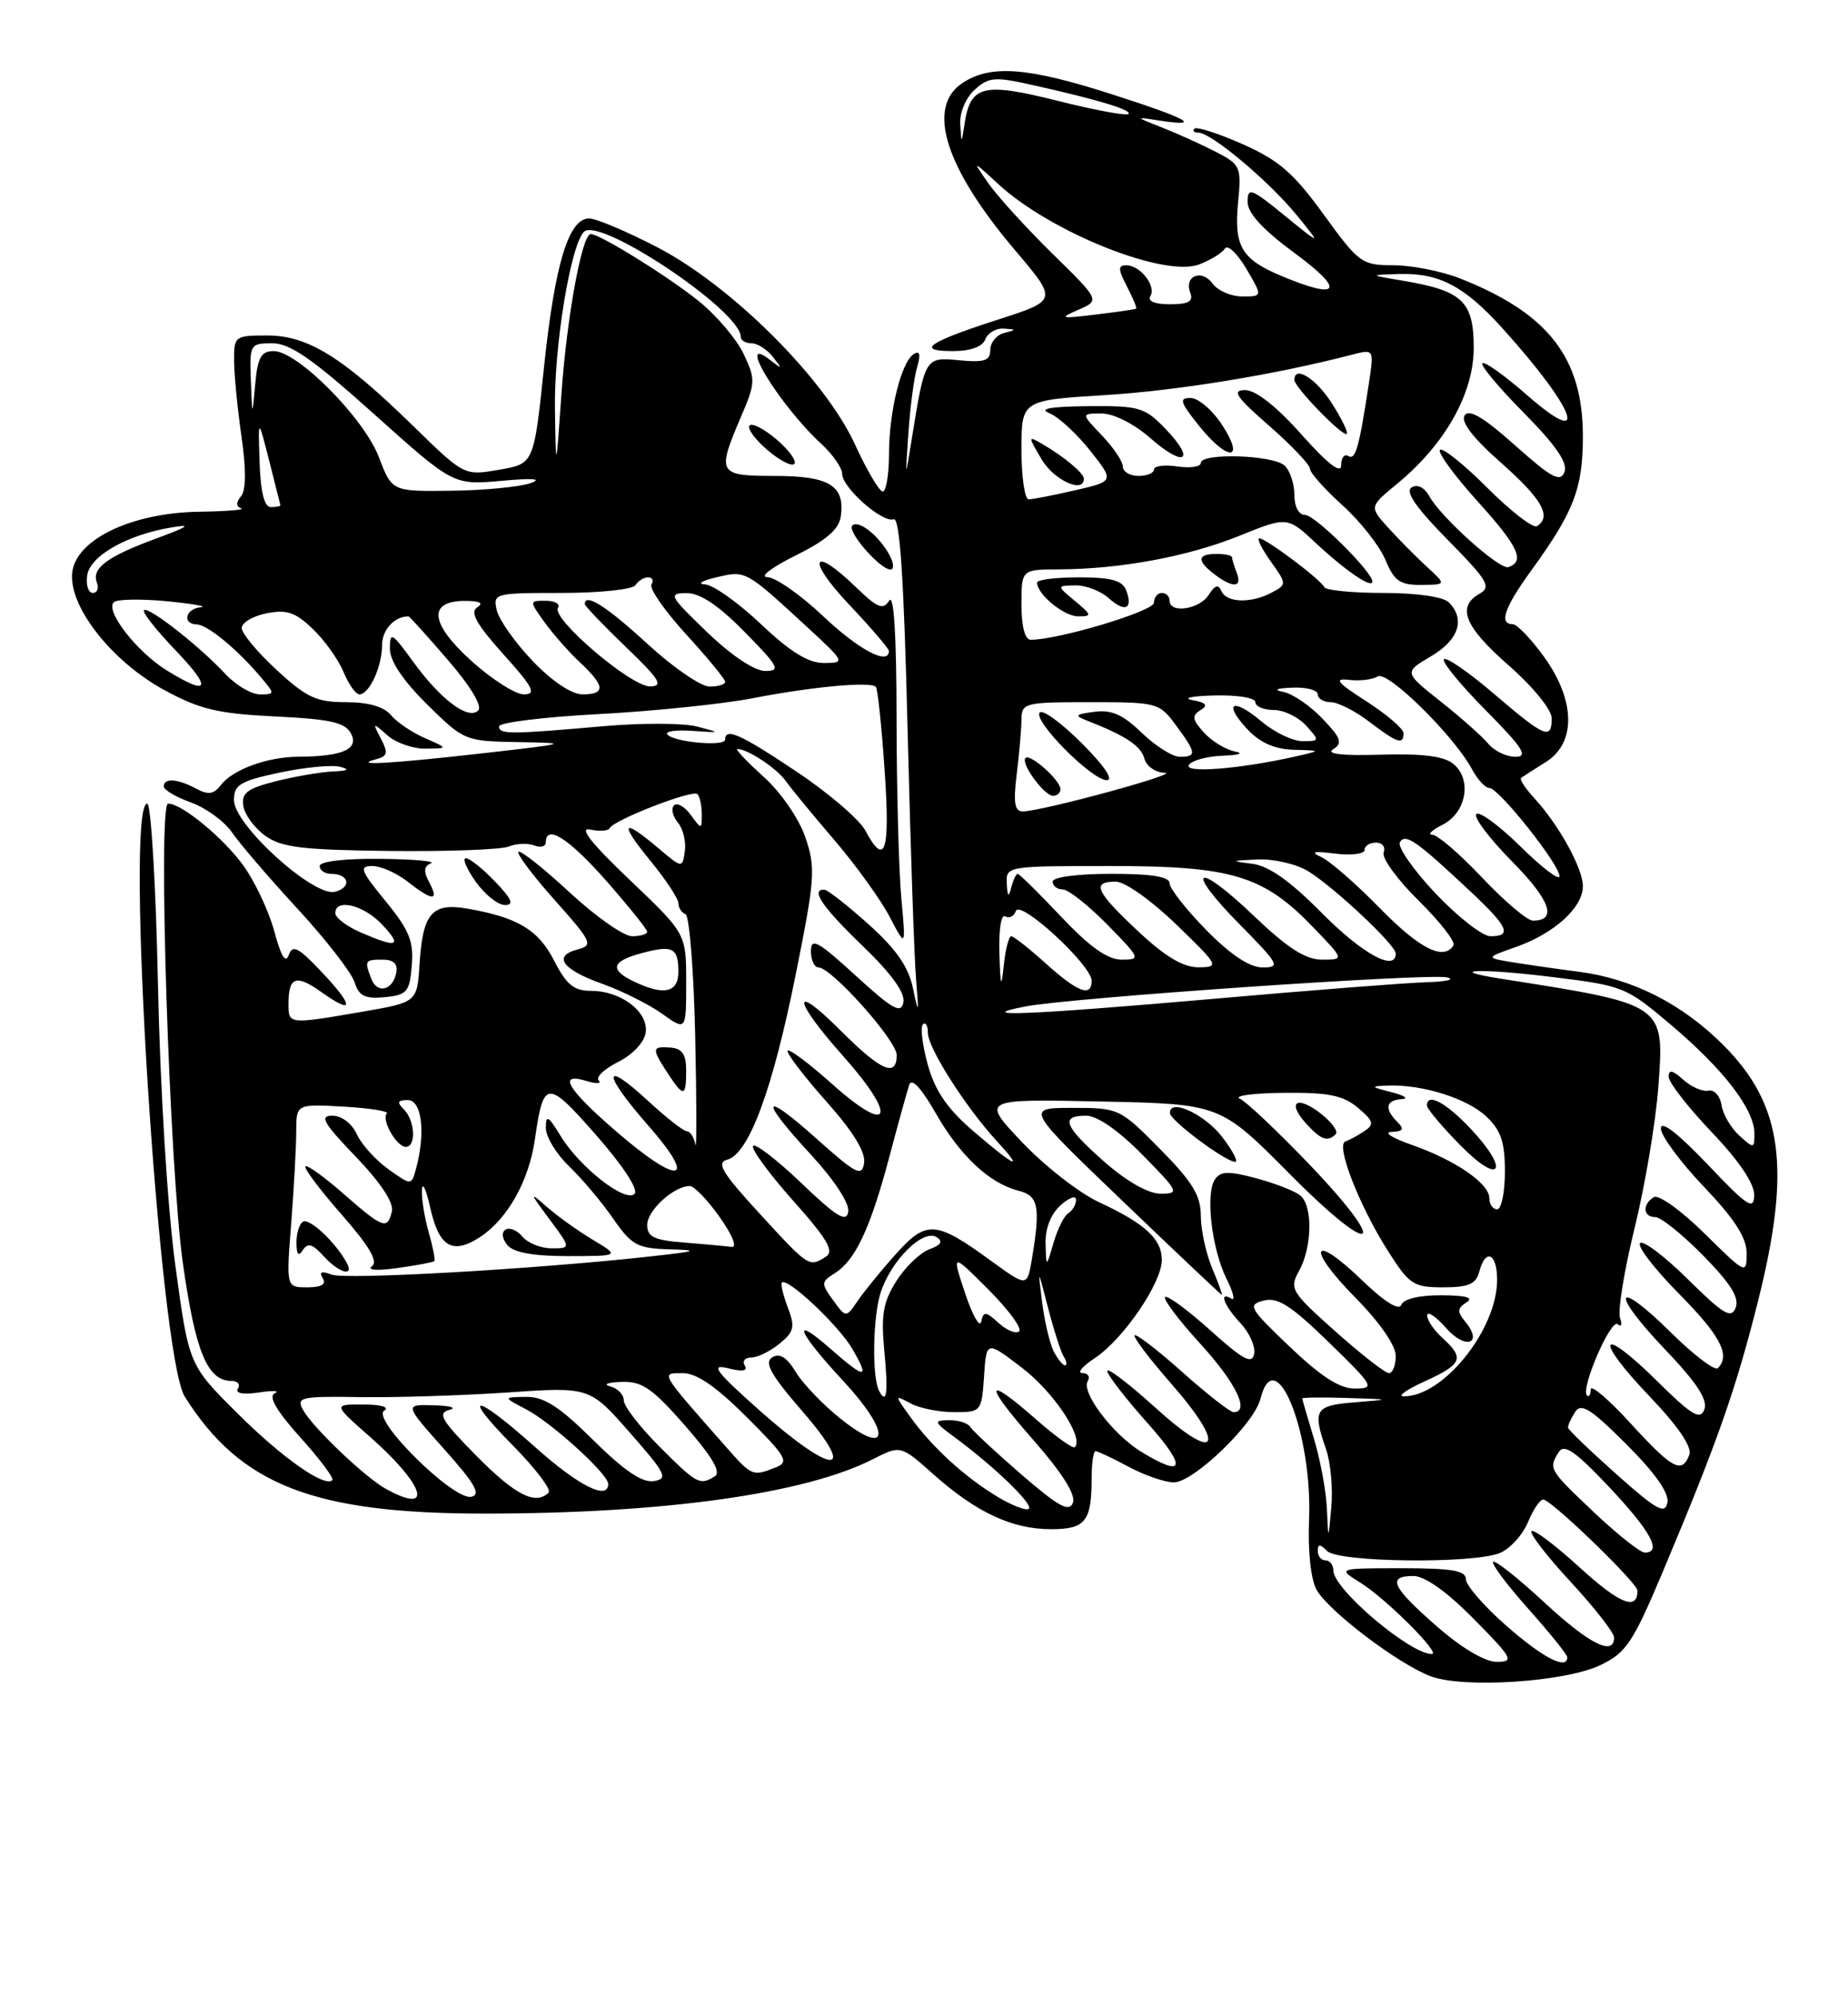 <?xml version="1.0" encoding="UTF-8" standalone="no"?>
<!DOCTYPE svg PUBLIC "-//W3C//DTD SVG 1.1//EN" "http://www.w3.org/Graphics/SVG/1.1/DTD/svg11.dtd" >
<svg xmlns="http://www.w3.org/2000/svg" xmlns:xlink="http://www.w3.org/1999/xlink" version="1.1" viewBox="0 0 237 256">
 <g >
 <path fill="currentColor"
d=" M 205.23 213.43 C 208.58 211.83 209.41 210.58 213.41 201.07 C 220.22 184.88 222.60 178.13 225.41 166.97 C 229.75 149.77 228.66 141.61 221.03 133.97 C 215.72 128.65 209.37 125.44 202.46 124.55 C 199.73 124.20 195.93 123.65 194.00 123.34 C 190.50 122.76 190.50 122.76 194.46 121.36 C 199.37 119.62 203.00 116.31 203.00 113.58 C 202.99 111.28 199.92 105.72 196.72 102.25 C 195.59 101.02 194.85 99.87 195.08 99.70 C 195.31 99.53 196.74 98.62 198.25 97.67 C 202.16 95.23 202.06 89.76 197.99 84.15 C 196.34 81.87 194.54 80.00 193.99 80.00 C 192.20 80.00 192.95 77.84 196.37 73.13 C 201.83 65.62 203.00 62.60 203.00 55.94 C 203.00 45.85 198.56 40.15 187.23 35.68 C 184.88 34.76 181.05 34.00 178.72 34.00 C 174.65 34.00 174.29 33.74 169.76 27.50 C 165.91 22.18 164.01 20.54 159.37 18.48 C 156.25 17.10 153.46 16.20 153.18 16.49 C 152.90 16.77 153.13 17.00 153.69 17.00 C 155.32 17.00 162.72 23.20 166.26 27.53 C 169.50 31.50 169.50 31.50 164.75 27.63 C 160.46 24.13 160.00 23.96 160.00 25.88 C 160.00 27.32 161.96 29.45 166.11 32.50 C 172.56 37.25 171.83 38.50 164.41 35.40 C 159.21 33.23 158.24 31.59 158.78 25.95 C 159.22 21.38 159.09 21.10 155.96 19.48 C 154.16 18.55 151.07 17.15 149.09 16.37 C 145.50 14.96 145.50 14.96 148.75 15.46 C 154.37 16.31 152.33 15.20 142.49 12.05 C 131.78 8.62 127.06 8.26 123.46 10.62 C 118.74 13.71 121.17 21.46 130.20 32.10 C 135.63 38.50 135.63 38.50 128.07 40.94 C 119.02 43.85 117.35 45.00 122.19 45.00 C 124.46 45.00 126.00 44.45 126.36 43.50 C 126.68 42.67 127.74 42.05 128.72 42.12 C 130.39 42.22 130.39 42.26 128.75 42.69 C 127.79 42.94 127.00 43.91 127.00 44.85 C 127.00 46.23 126.25 46.48 123.04 46.18 C 118.63 45.75 118.63 45.75 116.93 56.26 C 116.09 61.50 116.09 61.50 116.50 55.50 C 116.72 52.20 117.22 48.42 117.61 47.09 C 118.10 45.43 117.97 44.90 117.19 45.38 C 115.59 46.37 114.01 52.72 114.01 58.25 C 114.00 60.86 113.64 63.00 113.21 63.00 C 112.77 63.00 111.17 60.28 109.64 56.95 C 105.79 48.57 93.88 36.69 84.35 31.72 C 80.42 29.68 76.46 28.00 75.55 28.00 C 72.92 28.00 71.15 33.84 69.76 47.13 C 68.47 59.45 68.47 59.45 64.00 60.21 C 59.53 60.98 59.53 60.98 53.01 54.62 C 43.94 45.76 39.49 43.00 34.27 43.00 C 30.12 43.00 30.00 43.09 30.02 46.25 C 30.03 48.04 30.46 52.40 30.97 55.95 C 31.58 60.16 31.56 62.83 30.91 63.61 C 30.25 64.40 30.26 64.92 30.93 65.15 C 31.49 65.34 29.09 65.54 25.59 65.59 C 16.82 65.71 9.61 69.20 9.25 73.50 C 8.88 77.85 14.39 84.81 21.08 88.45 C 25.62 90.92 27.93 91.47 35.28 91.83 C 42.37 92.17 44.24 92.59 45.01 94.01 C 46.08 96.01 43.94 96.96 38.32 96.99 C 34.31 97.00 29.85 98.63 28.33 100.62 C 27.43 101.81 26.71 101.92 25.15 101.08 C 22.76 99.80 21.00 99.68 21.00 100.80 C 21.00 101.24 22.58 102.17 24.50 102.86 C 26.43 103.56 28.79 105.28 29.75 106.69 C 30.71 108.10 34.48 112.49 38.12 116.44 C 41.77 120.39 45.07 124.64 45.46 125.87 C 46.03 127.67 46.79 128.05 49.34 127.81 C 52.21 127.53 52.53 127.15 52.81 123.74 C 53.07 120.64 52.48 119.20 49.44 115.49 C 46.23 111.58 46.02 111.00 47.74 111.00 C 48.84 111.00 50.87 111.90 52.27 113.00 C 55.47 115.51 56.36 115.54 55.04 113.08 C 54.30 111.68 54.35 111.02 55.26 110.66 C 55.94 110.38 53.01 110.12 48.75 110.08 C 44.20 110.03 41.00 110.41 41.00 111.00 C 41.00 111.55 41.65 112.00 42.44 112.00 C 44.76 112.00 45.16 113.72 42.97 114.30 C 40.24 115.01 30.00 105.73 30.00 102.54 C 30.00 100.59 30.81 100.10 35.84 99.03 C 39.06 98.35 42.55 98.01 43.59 98.28 C 44.93 98.62 44.66 98.80 42.69 98.88 C 41.15 98.95 37.86 99.51 35.39 100.13 C 31.73 101.05 30.95 101.64 31.20 103.28 C 31.36 104.39 32.62 106.11 34.00 107.11 C 36.09 108.62 38.72 108.94 50.00 109.07 C 57.42 109.15 64.29 108.90 65.25 108.50 C 66.21 108.11 67.67 108.05 68.50 108.36 C 69.32 108.68 70.00 108.50 70.00 107.97 C 70.00 105.57 72.97 107.47 77.78 112.93 C 80.65 116.20 83.00 119.12 83.00 119.43 C 83.00 119.74 82.13 120.00 81.06 120.00 C 79.99 120.00 76.37 117.46 73.03 114.36 C 69.68 111.26 66.73 108.93 66.48 109.18 C 66.24 109.43 68.33 112.22 71.15 115.38 C 75.92 120.73 76.12 121.16 74.09 121.69 C 70.85 122.53 72.08 124.26 77.24 126.10 C 79.77 127.00 83.22 128.73 84.92 129.94 C 88.00 132.14 88.00 132.14 88.00 125.90 C 88.00 119.67 88.00 119.67 80.75 112.77 C 75.77 108.02 74.19 106.01 75.70 106.33 C 76.91 106.58 78.04 106.50 78.20 106.14 C 78.68 105.11 88.83 101.17 89.44 101.78 C 89.75 102.08 90.00 103.24 90.00 104.36 C 90.00 106.35 89.98 106.35 88.58 104.44 C 87.80 103.38 86.84 102.83 86.44 103.23 C 86.04 103.63 86.26 104.61 86.93 105.42 C 87.60 106.23 88.01 107.88 87.83 109.10 C 87.50 111.31 87.50 111.31 84.36 108.65 C 79.74 104.76 79.38 105.41 83.43 110.35 C 85.39 112.75 87.00 115.18 87.00 115.77 C 87.00 116.35 87.41 116.98 87.91 117.17 C 88.41 117.35 88.98 124.45 89.16 132.95 C 89.35 141.45 89.35 147.63 89.18 146.70 C 89.00 145.76 88.51 145.00 88.09 145.00 C 87.67 145.00 85.45 143.26 83.14 141.13 C 77.21 135.65 77.22 137.52 83.16 144.29 C 89.62 151.66 87.10 152.02 78.89 144.90 C 72.70 139.54 71.47 137.40 75.25 138.56 C 76.49 138.94 77.17 138.90 76.78 138.48 C 76.38 138.06 77.50 137.00 79.28 136.11 C 81.14 135.18 82.63 133.59 82.81 132.35 C 83.18 129.69 79.65 127.00 75.80 127.00 C 73.60 127.00 72.64 126.21 71.07 123.14 C 69.05 119.18 66.39 117.58 59.94 116.46 C 55.41 115.68 54.22 117.04 53.81 123.51 C 53.50 128.46 53.50 128.46 46.50 129.67 C 36.99 131.31 37.00 131.31 37.00 128.67 C 37.00 125.19 37.96 124.84 41.19 127.14 C 45.42 130.15 45.45 129.03 41.26 124.59 C 38.26 121.41 37.52 121.03 37.03 122.41 C 36.63 123.54 36.03 122.55 35.19 119.41 C 34.50 116.84 32.72 113.04 31.24 110.98 C 28.68 107.42 23.32 103.00 21.56 103.00 C 20.21 103.00 21.71 149.61 23.46 161.97 C 25.07 173.31 26.60 177.00 29.71 177.00 C 30.49 177.00 30.84 177.44 30.51 177.98 C 30.14 178.59 31.17 178.78 33.20 178.48 C 35.02 178.20 35.93 178.25 35.24 178.58 C 34.38 178.98 35.43 180.80 38.51 184.23 C 41.01 187.00 42.86 189.47 42.62 189.71 C 41.64 190.70 36.12 186.81 30.36 181.06 C 24.22 174.94 24.22 174.94 22.49 162.22 C 21.48 154.78 20.55 139.84 20.26 126.25 C 19.99 113.46 19.37 103.00 18.88 103.00 C 15.93 103.00 20.41 173.77 23.69 179.00 C 30.81 190.33 40.20 194.00 62.10 194.00 C 85.11 194.00 103.24 191.47 111.94 187.03 C 115.50 185.22 115.50 185.22 119.75 189.00 C 125.23 193.87 129.82 196.00 134.79 196.00 C 139.21 196.00 140.00 195.01 140.00 189.42 C 140.00 187.54 140.23 186.00 140.50 186.00 C 140.78 186.00 142.69 186.90 144.74 188.00 C 146.79 189.10 149.40 190.00 150.54 190.00 C 153.06 190.00 160.83 182.52 161.64 179.32 C 163.54 171.72 168.36 183.73 167.88 194.89 C 167.72 198.77 168.11 202.42 168.83 203.74 C 170.33 206.47 179.38 213.33 183.50 214.86 C 187.75 216.44 200.73 215.58 205.23 213.43 Z  M 88.00 137.21 C 88.00 135.14 87.49 134.39 86.00 134.27 C 83.58 134.09 83.55 134.38 85.62 137.54 C 87.67 140.68 88.00 140.63 88.00 137.21 Z  M 63.50 113.00 C 61.92 111.35 60.23 110.00 59.74 110.00 C 59.26 110.00 59.83 111.35 61.00 113.00 C 62.17 114.65 63.86 116.00 64.76 116.00 C 65.97 116.00 65.65 115.25 63.50 113.00 Z  M 184.23 208.42 C 178.48 203.39 177.84 202.00 181.28 202.00 C 182.73 202.00 185.57 204.02 189.00 207.50 C 194.00 212.56 194.24 213.00 191.95 213.00 C 190.43 213.00 187.44 211.23 184.23 208.42 Z  M 193.23 208.42 C 190.35 205.90 188.00 203.20 188.00 202.42 C 188.00 201.31 186.22 201.00 179.75 201.00 C 171.50 201.01 171.50 201.01 174.50 202.88 C 177.78 204.93 184.86 212.00 183.63 212.00 C 180.82 212.00 171.00 203.68 171.00 201.30 C 171.00 200.58 170.55 200.00 170.00 200.00 C 169.45 200.00 169.00 199.46 169.00 198.80 C 169.00 197.87 169.27 197.87 170.20 198.80 C 171.64 200.24 188.67 200.46 192.28 199.08 C 193.60 198.58 195.27 196.76 195.98 195.05 C 196.69 193.33 197.60 192.05 198.00 192.21 C 199.63 192.86 210.00 202.93 210.00 203.87 C 210.00 206.51 207.71 205.58 202.55 200.87 C 199.46 198.05 196.70 195.97 196.41 196.25 C 196.13 196.54 198.39 199.47 201.45 202.77 C 204.50 206.07 207.00 209.27 207.00 209.88 C 207.00 212.33 203.82 210.73 198.03 205.36 C 194.68 202.26 191.73 199.93 191.48 200.18 C 191.24 200.43 193.27 203.15 196.02 206.23 C 198.76 209.30 201.00 212.09 201.00 212.41 C 201.00 214.10 197.90 212.51 193.23 208.42 Z  M 204.44 193.85 C 198.63 188.36 198.56 188.24 199.92 186.10 C 200.60 185.02 202.07 186.04 206.37 190.60 C 211.71 196.27 213.20 199.00 210.94 199.00 C 210.36 199.00 207.43 196.68 204.44 193.85 Z  M 170.17 193.41 C 170.08 191.16 169.33 187.11 168.51 184.41 C 167.69 181.71 167.02 179.39 167.01 179.25 C 167.00 179.11 169.59 179.08 172.75 179.18 C 178.44 179.36 178.45 179.36 173.75 179.74 C 168.63 180.14 168.30 180.69 170.06 185.75 C 170.65 187.43 170.95 190.76 170.74 193.15 C 170.35 197.50 170.35 197.50 170.17 193.41 Z  M 127.95 191.86 C 123.76 189.35 119.52 185.48 116.76 181.63 C 114.70 178.77 114.70 178.77 116.78 179.88 C 117.93 180.50 120.45 181.00 122.38 181.00 C 125.84 181.00 125.89 180.93 126.20 176.41 C 126.50 171.82 126.50 171.82 131.10 175.34 C 135.15 178.44 139.04 184.29 137.84 185.49 C 137.61 185.72 135.41 184.15 132.96 182.00 C 126.26 176.12 126.06 177.20 132.48 184.52 C 136.22 188.78 137.99 191.58 137.60 192.61 C 137.12 193.86 135.75 193.11 130.99 188.99 C 127.69 186.13 124.74 183.39 124.44 182.90 C 124.13 182.40 122.90 182.01 121.69 182.03 C 119.67 182.06 119.74 182.24 122.50 184.27 C 127.49 187.95 132.53 192.81 131.95 193.38 C 131.65 193.68 129.85 193.00 127.95 191.86 Z  M 207.33 188.98 C 203.95 185.97 201.14 183.28 201.10 183.00 C 201.06 182.72 201.46 181.82 201.99 181.00 C 202.77 179.77 203.98 180.53 208.57 185.11 C 212.26 188.79 214.08 191.37 213.84 192.59 C 213.54 194.15 212.45 193.54 207.33 188.98 Z  M 49.50 190.84 C 46.84 189.38 40.09 182.95 38.87 180.72 C 37.97 179.08 38.53 178.95 46.20 179.07 C 50.77 179.14 59.25 178.87 65.06 178.48 C 75.62 177.75 75.62 177.75 80.78 183.63 C 85.41 188.89 85.73 189.54 83.84 189.84 C 82.37 190.07 80.04 188.50 76.09 184.59 C 71.73 180.27 69.76 179.01 67.47 179.04 C 64.50 179.08 64.50 179.08 67.50 180.65 C 70.79 182.38 78.00 188.94 78.00 190.20 C 78.00 192.36 74.21 190.46 68.66 185.50 C 60.80 178.49 58.95 178.36 65.81 185.31 C 68.69 188.23 70.74 190.93 70.36 191.31 C 68.69 192.97 66.08 191.64 61.10 186.60 C 56.61 182.05 56.06 181.12 57.63 180.71 C 58.66 180.45 57.78 180.18 55.67 180.12 C 51.84 180.00 51.84 180.00 56.97 185.75 C 60.95 190.20 61.73 191.58 60.43 191.85 C 58.14 192.32 47.58 181.89 49.27 180.81 C 49.99 180.36 48.88 180.02 46.61 180.02 C 42.72 180.00 42.72 180.00 47.38 184.10 C 54.48 190.35 55.71 194.25 49.50 190.84 Z  M 84.58 185.42 C 82.06 182.90 80.00 180.24 80.00 179.49 C 80.00 178.75 79.21 177.94 78.25 177.69 C 77.29 177.44 77.93 177.18 79.67 177.12 C 82.33 177.02 83.63 177.91 87.86 182.73 C 91.30 186.66 92.51 188.69 91.69 189.21 C 89.77 190.43 89.38 190.23 84.58 185.42 Z  M 92.87 185.18 C 84.55 175.74 84.70 176.00 87.57 176.00 C 89.35 176.00 91.86 177.73 95.79 181.66 C 100.88 186.75 101.25 187.39 99.47 188.09 C 96.47 189.26 96.46 189.26 92.87 185.18 Z  M 146.39 186.10 C 142.72 183.86 138.61 178.44 139.50 177.01 C 139.84 176.45 139.53 176.00 138.81 175.99 C 138.09 175.99 138.81 175.12 140.41 174.07 C 144.05 171.67 149.00 164.43 149.00 161.50 C 149.00 158.80 146.87 156.84 140.91 154.07 C 138.39 152.89 133.96 149.44 131.08 146.40 C 125.83 140.86 125.83 140.86 141.16 141.18 C 156.50 141.50 156.50 141.50 165.42 150.49 C 176.31 161.47 178.50 160.30 167.86 149.18 C 163.81 144.96 159.82 141.19 159.00 140.82 C 158.18 140.45 160.71 140.11 164.64 140.07 C 170.36 140.01 172.25 140.39 174.14 141.98 C 176.15 143.67 176.28 144.11 175.00 144.96 C 174.18 145.52 173.07 146.12 172.54 146.30 C 171.28 146.75 174.28 154.47 178.00 160.34 C 180.74 164.65 181.26 165.00 185.07 165.00 C 188.35 165.00 189.29 164.59 189.71 163.00 C 190.51 159.94 192.00 160.62 192.00 164.04 C 192.00 170.42 185.08 179.04 180.00 178.97 C 179.18 178.96 180.41 178.09 182.75 177.03 C 187.54 174.85 187.85 174.08 185.00 171.50 C 183.90 170.50 183.01 169.20 183.03 168.60 C 183.05 167.99 184.15 168.73 185.48 170.24 C 187.96 173.06 190.27 172.24 187.90 169.38 C 186.86 168.13 186.89 167.68 188.06 166.94 C 189.05 166.32 188.02 166.03 184.83 166.02 C 182.00 166.01 179.99 166.49 179.71 167.25 C 179.42 168.03 177.53 166.85 174.64 164.06 C 168.21 157.86 167.46 159.88 173.81 166.31 C 176.92 169.46 179.00 172.45 179.00 173.78 C 179.00 175.00 178.61 176.00 178.13 176.00 C 177.65 176.00 174.56 173.59 171.26 170.65 C 165.57 165.58 165.33 165.18 166.60 162.90 C 168.29 159.84 168.38 154.55 166.75 153.22 C 166.06 152.66 163.52 151.67 161.11 151.02 C 157.56 150.07 156.54 150.10 155.81 151.17 C 154.57 153.00 155.40 160.09 157.29 163.89 C 158.16 165.62 158.44 166.77 157.93 166.46 C 156.25 165.42 156.96 167.32 159.09 169.60 C 160.24 170.82 161.03 172.60 160.84 173.54 C 160.57 174.91 159.41 174.28 155.21 170.50 C 152.30 167.89 149.70 165.97 149.42 166.25 C 149.14 166.52 151.19 169.23 153.96 172.26 C 158.51 177.24 160.33 181.00 158.20 181.00 C 157.76 181.00 154.81 178.70 151.65 175.88 C 148.49 173.06 145.73 170.94 145.51 171.15 C 145.30 171.37 147.38 174.12 150.13 177.26 C 157.41 185.56 156.18 187.68 148.25 180.49 C 144.81 177.38 142.00 175.23 142.00 175.72 C 142.00 176.20 144.29 179.17 147.08 182.30 C 152.25 188.10 151.99 189.51 146.39 186.10 Z  M 155.45 162.53 C 154.65 160.62 154.00 157.60 154.00 155.81 C 154.00 153.24 152.92 151.47 148.78 147.28 C 143.63 142.07 143.49 142.00 137.53 142.00 C 131.50 142.00 131.50 142.00 144.00 153.97 C 150.88 160.56 156.59 165.96 156.70 165.97 C 156.81 165.99 156.25 164.44 155.45 162.53 Z  M 156.76 145.75 C 154.48 142.78 149.95 140.71 150.04 142.68 C 150.08 143.61 157.03 148.81 158.38 148.92 C 158.86 148.97 158.13 147.54 156.76 145.75 Z  M 171.30 145.37 C 171.65 145.02 170.80 143.84 169.41 142.75 C 166.34 140.34 164.98 141.22 167.49 143.99 C 169.40 146.10 170.26 146.41 171.30 145.37 Z  M 209.10 182.42 C 206.30 179.35 204.00 177.40 204.00 178.09 C 204.00 178.77 203.79 179.12 203.52 178.86 C 202.67 178.01 206.60 168.93 207.47 169.73 C 207.94 170.15 208.07 169.79 207.76 168.92 C 207.45 168.05 208.29 162.88 209.63 157.42 C 210.97 151.96 212.34 143.84 212.67 139.37 C 213.47 128.66 213.61 128.76 192.65 125.47 C 185.01 124.28 189.82 124.08 199.01 125.22 C 208.25 126.35 208.53 126.47 214.46 131.50 C 221.13 137.16 225.00 142.23 225.00 145.30 C 225.00 147.23 224.92 147.24 223.06 145.55 C 221.99 144.58 220.96 142.83 220.78 141.65 C 220.60 140.47 219.84 139.63 219.10 139.79 C 218.36 139.95 216.91 139.32 215.87 138.39 C 214.52 137.16 214.00 137.05 214.00 138.00 C 214.00 138.73 216.47 141.91 219.50 145.09 C 223.01 148.76 224.99 151.69 224.97 153.18 C 224.94 155.18 224.11 154.64 218.97 149.22 C 215.18 145.25 213.00 143.56 213.00 144.63 C 213.00 145.56 215.47 148.91 218.50 152.09 C 222.47 156.25 224.00 158.63 224.00 160.64 C 224.00 163.38 223.90 163.33 218.60 158.10 C 215.61 155.15 212.70 153.07 212.10 153.44 C 210.59 154.37 210.71 156.00 212.29 156.00 C 213.00 156.00 215.76 158.22 218.42 160.92 C 221.92 164.48 223.09 166.33 222.60 167.60 C 222.03 169.08 221.06 168.50 216.49 163.99 C 213.50 161.03 210.73 158.94 210.33 159.33 C 209.94 159.73 212.18 162.64 215.31 165.81 C 220.64 171.19 221.96 173.71 220.31 175.36 C 219.93 175.74 217.24 173.70 214.33 170.83 C 207.09 163.68 206.39 165.46 213.50 172.92 C 217.60 177.21 219.05 179.42 218.58 180.65 C 218.04 182.06 216.99 181.43 212.49 176.99 C 205.14 169.73 204.30 171.37 211.50 178.92 C 215.22 182.81 217.03 185.47 216.65 186.47 C 215.70 188.96 214.48 188.30 209.10 182.42 Z  M 97.47 180.83 C 91.77 175.77 91.03 174.79 93.35 175.37 C 95.20 175.84 95.95 175.72 95.52 175.04 C 95.17 174.47 95.53 174.00 96.33 174.00 C 97.13 174.00 98.76 173.21 99.95 172.24 C 101.84 170.71 101.99 170.09 101.04 167.60 C 100.44 166.02 100.09 164.57 100.28 164.39 C 100.97 163.69 107.58 169.91 109.31 172.89 C 111.58 176.80 110.99 176.81 106.53 172.90 C 101.38 168.37 102.25 170.65 108.06 176.91 C 114.29 183.60 114.16 186.88 107.87 181.90 C 105.60 180.10 102.99 177.39 102.07 175.88 C 100.91 173.96 99.99 173.39 99.03 173.98 C 97.97 174.64 98.86 176.23 102.93 180.92 C 110.12 189.22 106.87 189.17 97.47 180.83 Z  M 112.73 178.25 C 111.81 176.45 111.94 168.71 112.95 165.64 C 114.31 161.52 118.37 157.50 120.10 158.56 C 120.98 159.11 120.71 159.56 119.18 160.13 C 117.99 160.57 116.08 162.41 114.94 164.22 C 113.25 166.91 112.97 168.54 113.42 173.25 C 113.93 178.55 113.71 180.14 112.73 178.25 Z  M 165.43 172.64 C 160.20 167.66 159.96 167.24 162.06 166.70 C 163.85 166.23 165.56 167.32 170.40 172.03 C 176.21 177.68 176.37 177.96 173.77 177.98 C 171.83 177.99 169.44 176.46 165.43 172.64 Z  M 135.15 173.25 C 134.65 172.29 133.98 169.47 133.66 167.00 C 133.09 162.50 133.09 162.50 134.41 167.63 C 135.14 170.45 136.04 173.26 136.42 173.88 C 136.81 174.49 136.88 175.00 136.59 175.00 C 136.31 175.00 135.66 174.21 135.15 173.25 Z  M 123.77 165.76 C 122.05 160.58 122.05 160.58 126.73 165.25 C 129.30 167.83 131.09 170.24 130.71 170.63 C 130.33 171.01 129.15 170.54 128.09 169.59 C 126.42 168.07 126.13 168.04 125.84 169.39 C 125.65 170.24 124.72 168.60 123.77 165.76 Z  M 106.84 166.65 C 105.28 164.50 105.30 164.30 107.06 163.19 C 109.69 161.55 111.62 157.44 114.04 148.34 C 115.18 144.03 116.34 139.85 116.61 139.04 C 116.92 138.12 118.16 139.46 120.01 142.69 C 123.14 148.17 126.91 151.69 130.66 152.63 C 133.17 153.26 133.45 154.67 132.36 161.24 C 131.74 164.98 131.74 164.98 127.12 161.62 C 120.00 156.43 118.82 156.35 114.89 160.74 C 113.02 162.82 110.83 165.51 110.00 166.73 C 108.50 168.93 108.50 168.93 106.84 166.65 Z  M 37.35 156.75 C 37.70 152.21 37.99 146.93 37.99 145.00 C 38.00 141.50 38.00 141.50 44.07 141.84 C 47.41 142.03 49.91 142.43 49.61 142.72 C 48.86 143.48 50.86 147.00 52.04 147.00 C 53.40 147.00 53.23 143.63 51.80 142.20 C 50.87 141.27 50.98 141.00 52.30 141.00 C 54.09 141.00 54.60 145.15 53.37 149.74 C 52.77 151.97 52.77 151.97 49.81 149.86 C 48.18 148.70 46.36 146.68 45.76 145.38 C 45.13 144.00 43.82 143.00 42.62 143.00 C 40.93 143.00 41.46 143.92 45.62 148.25 C 48.78 151.54 50.52 154.15 50.26 155.25 C 49.70 157.67 49.13 157.46 44.04 153.00 C 41.59 150.85 39.40 149.27 39.17 149.50 C 38.94 149.72 41.03 152.51 43.82 155.68 C 47.40 159.77 48.53 161.70 47.69 162.31 C 47.01 162.80 48.41 162.89 50.96 162.53 C 53.42 162.19 55.55 161.79 55.70 161.64 C 55.84 161.49 55.52 159.83 54.98 157.94 C 54.44 156.06 54.05 153.61 54.11 152.51 C 54.17 151.40 54.65 152.44 55.18 154.81 C 56.30 159.84 58.04 160.86 61.56 158.56 C 65.09 156.24 67.83 151.38 68.60 146.03 C 69.70 138.34 70.15 138.31 76.46 145.50 C 79.91 149.43 81.91 152.49 81.38 153.02 C 80.20 154.20 74.34 149.61 71.89 145.59 C 70.32 143.01 70.01 142.84 70.00 144.56 C 70.00 145.70 71.34 147.91 72.98 149.48 C 74.62 151.05 77.16 154.06 78.62 156.17 C 81.01 159.62 81.73 160.01 85.89 160.13 C 89.78 160.24 89.41 160.38 83.50 161.03 C 68.83 162.66 44.32 164.06 42.53 163.37 C 41.24 162.88 40.89 163.02 41.39 163.83 C 41.88 164.61 41.22 165.00 39.41 165.00 C 36.70 165.00 36.70 165.00 37.35 156.75 Z  M 44.41 161.75 C 42.90 159.09 39.67 156.09 38.85 156.59 C 38.38 156.88 38.01 158.10 38.02 159.31 C 38.03 160.81 38.29 161.10 38.84 160.23 C 39.46 159.25 40.08 159.43 41.48 160.98 C 43.49 163.20 45.54 163.74 44.41 161.75 Z  M 76.00 158.89 C 74.08 157.74 71.41 155.82 70.08 154.65 C 67.88 152.70 67.91 152.84 70.45 156.25 C 73.24 160.00 73.24 160.00 70.74 160.00 C 69.37 160.00 67.69 159.33 67.01 158.51 C 66.33 157.69 65.35 157.28 64.84 157.60 C 64.29 157.94 64.38 158.76 65.07 159.59 C 65.87 160.54 68.38 161.00 72.87 161.00 C 79.50 160.99 79.50 160.99 76.00 158.89 Z  M 97.42 155.55 C 92.60 150.31 91.83 149.02 93.26 148.64 C 96.03 147.92 99.07 139.72 102.02 125.04 C 104.53 112.59 104.62 111.25 103.29 107.33 C 102.46 104.91 100.16 101.57 97.92 99.55 C 95.76 97.60 94.25 96.00 94.56 96.00 C 95.88 96.00 99.59 98.45 100.75 100.08 C 101.44 101.05 104.25 104.46 107.00 107.67 C 109.75 110.88 112.94 115.30 114.09 117.50 C 116.18 121.50 116.18 121.50 115.59 115.10 C 115.27 111.59 114.99 101.24 114.98 92.10 C 114.97 81.33 114.64 76.02 114.03 76.99 C 113.25 78.23 112.53 77.93 109.75 75.24 C 104.12 69.79 103.37 71.64 108.85 77.44 C 111.68 80.43 114.00 83.13 114.00 83.44 C 114.00 85.34 110.14 83.30 105.59 79.00 C 102.69 76.25 99.45 73.99 98.40 73.97 C 97.36 73.95 98.97 72.71 102.00 71.22 C 105.96 69.26 107.59 67.85 107.83 66.19 C 108.39 62.25 106.36 61.00 99.38 61.00 C 92.08 61.00 91.91 60.71 95.00 53.49 C 96.90 49.08 96.92 48.63 95.37 45.37 C 94.47 43.47 91.88 40.42 89.62 38.60 C 85.67 35.42 76.94 30.00 75.76 30.00 C 74.65 30.00 72.71 40.51 72.01 50.40 C 71.30 60.50 71.30 60.50 71.17 52.50 C 71.03 44.48 73.17 31.43 74.89 29.71 C 76.88 27.72 95.00 39.84 95.00 43.17 C 95.00 43.63 95.62 44.00 96.38 44.00 C 97.14 44.00 98.37 44.79 99.13 45.75 C 100.37 47.34 100.34 47.37 98.75 46.13 C 94.24 42.59 99.99 51.98 105.36 56.92 C 106.81 58.26 108.00 59.97 108.00 60.72 C 108.00 62.50 113.17 67.06 114.61 66.56 C 115.40 66.28 115.92 74.06 116.39 93.33 C 116.76 108.28 117.25 122.75 117.48 125.50 C 117.85 130.00 117.81 130.12 117.09 126.68 C 116.51 123.92 114.94 121.65 111.40 118.48 C 108.70 116.06 106.16 114.07 105.75 114.04 C 103.87 113.93 105.44 116.25 110.61 121.22 C 114.30 124.77 116.10 127.25 115.86 128.46 C 115.56 129.99 114.50 129.40 109.75 125.06 C 104.91 120.63 104.00 120.13 104.00 121.90 C 104.00 123.05 104.43 124.00 104.97 124.00 C 106.63 124.00 115.00 133.37 115.00 135.23 C 115.00 138.14 112.99 137.27 107.86 132.14 C 101.45 125.73 101.61 128.04 108.07 135.29 C 115.16 143.24 114.28 145.69 106.75 138.97 C 103.59 136.15 101.00 134.24 101.00 134.72 C 101.00 135.20 103.28 138.16 106.07 141.29 C 109.40 145.02 111.03 147.69 110.82 149.05 C 110.54 150.87 109.83 150.51 104.75 145.98 C 97.66 139.64 97.28 140.73 104.04 148.04 C 106.98 151.23 108.96 154.24 108.79 155.30 C 108.56 156.74 107.32 155.99 102.76 151.63 C 99.61 148.62 96.82 146.48 96.57 146.88 C 96.33 147.28 98.64 150.44 101.72 153.90 C 106.13 158.84 107.02 160.37 105.91 161.08 C 103.75 162.44 103.73 162.43 97.42 155.55 Z  M 114.09 71.17 C 112.76 68.69 110.10 66.57 109.31 67.36 C 108.58 68.08 112.86 73.00 114.21 73.00 C 114.68 73.00 114.63 72.18 114.09 71.17 Z  M 99.63 56.36 C 98.06 55.01 96.48 54.18 96.13 54.53 C 95.79 54.88 96.79 56.28 98.37 57.64 C 99.94 58.99 101.52 59.82 101.87 59.47 C 102.21 59.12 101.21 57.72 99.63 56.36 Z  M 134.09 159.40 C 134.03 157.49 134.76 155.62 136.00 154.50 C 137.10 153.50 138.00 153.18 138.00 153.79 C 138.00 154.39 137.56 155.16 137.02 155.49 C 136.47 155.82 135.62 157.54 135.11 159.30 C 134.18 162.50 134.18 162.50 134.09 159.40 Z  M 87.75 159.26 C 83.89 158.96 83.00 158.54 83.00 157.00 C 83.00 155.14 86.47 151.98 88.47 152.02 C 89.04 152.03 90.77 153.83 92.31 156.02 C 93.96 158.35 94.58 159.93 93.81 159.82 C 93.09 159.72 90.36 159.47 87.75 159.26 Z  M 191.00 153.57 C 191.00 151.68 186.60 148.67 181.00 146.72 C 178.53 145.86 177.38 145.12 178.45 145.08 C 179.97 145.02 180.13 144.73 179.20 143.80 C 177.51 142.11 177.71 141.02 179.75 140.88 C 180.71 140.82 180.15 140.42 178.50 140.00 C 175.74 139.30 175.70 139.23 178.00 139.14 C 182.41 138.98 188.12 140.77 190.60 143.09 C 192.49 144.87 193.00 146.37 193.00 150.17 C 193.00 152.83 192.55 155.00 192.00 155.00 C 191.45 155.00 191.00 154.36 191.00 153.57 Z  M 188.61 144.68 C 185.39 141.27 183.00 140.01 183.00 141.71 C 183.00 142.10 184.91 144.38 187.25 146.76 C 192.44 152.06 193.72 150.10 188.61 144.68 Z  M 124.89 145.04 C 121.51 142.14 119.94 139.87 119.00 136.52 C 118.30 134.00 118.01 131.66 118.36 131.30 C 118.71 130.95 119.00 131.45 119.00 132.40 C 119.00 134.32 123.88 141.96 127.83 146.25 C 131.41 150.12 130.28 149.66 124.89 145.04 Z  M 131.50 129.00 C 137.30 127.88 183.36 124.71 185.60 125.28 C 186.65 125.55 185.47 125.82 183.00 125.89 C 180.53 125.96 168.38 126.90 156.00 127.99 C 132.10 130.08 124.27 130.41 131.50 129.00 Z  M 47.62 125.46 C 46.72 123.11 46.79 123.00 49.07 123.00 C 50.47 123.00 51.04 123.54 50.82 124.67 C 50.38 126.95 48.38 127.44 47.62 125.46 Z  M 81.25 125.78 C 78.14 124.28 78.43 123.21 82.25 122.18 C 86.26 121.09 87.00 121.46 87.00 124.56 C 87.00 127.25 85.12 127.65 81.25 125.78 Z  M 128.17 122.19 C 128.07 119.19 128.40 117.13 128.91 117.45 C 129.42 117.76 130.04 117.45 130.29 116.76 C 130.84 115.27 140.00 123.72 140.00 125.71 C 140.00 127.86 138.21 127.18 134.13 123.50 C 132.00 121.58 130.00 120.00 129.69 120.00 C 129.38 120.00 128.94 121.69 128.73 123.75 C 128.41 126.80 128.30 126.50 128.17 122.19 Z  M 145.96 119.36 C 140.51 114.27 139.94 113.00 143.09 113.00 C 144.26 113.00 147.65 115.40 150.84 118.48 C 156.34 123.80 156.42 123.96 153.71 123.98 C 151.75 123.99 149.43 122.62 145.96 119.36 Z  M 154.71 119.22 C 152.12 116.58 150.00 113.88 150.00 113.22 C 150.00 112.37 147.72 112.00 142.50 112.00 C 138.17 112.00 135.00 112.42 135.00 113.00 C 135.00 113.55 135.58 114.00 136.29 114.00 C 137.00 114.00 139.57 116.03 142.00 118.50 C 146.27 122.85 146.33 123.00 143.85 123.00 C 142.04 123.00 139.76 121.38 136.09 117.50 C 133.23 114.47 130.72 112.00 130.52 112.00 C 130.31 112.00 129.94 112.79 129.69 113.75 C 129.35 115.07 129.20 114.94 129.12 113.25 C 129.00 111.02 129.14 111.00 142.42 111.00 C 158.02 111.00 162.03 112.21 168.45 118.89 C 172.41 123.00 172.41 123.00 169.54 123.00 C 167.43 123.00 165.14 121.53 160.79 117.38 C 153.31 110.24 151.81 111.22 159.02 118.52 C 164.03 123.59 164.25 124.00 161.93 124.00 C 160.26 124.00 157.85 122.40 154.71 119.22 Z  M 169.55 117.05 C 165.45 112.91 162.73 110.98 160.58 110.71 C 157.78 110.36 157.84 110.31 161.29 110.16 C 163.37 110.07 166.29 110.75 167.79 111.68 C 171.14 113.75 179.00 121.13 179.00 122.21 C 179.00 124.61 174.72 122.27 169.55 117.05 Z  M 176.97 116.41 C 173.96 113.33 170.60 110.40 169.50 109.88 C 167.98 109.17 168.41 109.06 171.25 109.41 C 173.31 109.67 175.00 109.45 175.00 108.94 C 175.00 108.42 175.66 108.00 176.47 108.00 C 177.28 108.00 177.72 108.57 177.45 109.27 C 177.18 109.97 179.20 112.74 181.94 115.44 C 184.67 118.13 186.68 120.71 186.40 121.17 C 185.16 123.18 182.05 121.61 176.97 116.41 Z  M 46.25 119.51 C 44.46 118.73 43.00 117.62 43.00 117.05 C 43.00 115.10 46.63 115.98 49.00 118.50 C 51.65 121.32 50.98 121.56 46.25 119.51 Z  M 184.09 114.50 C 181.23 111.47 179.18 108.52 179.54 107.93 C 180.26 106.78 181.67 107.77 188.75 114.42 C 193.43 118.82 193.94 120.00 191.15 120.00 C 190.12 120.00 186.95 117.52 184.09 114.50 Z  M 190.09 112.50 C 187.23 109.47 184.35 106.99 183.69 106.99 C 183.04 106.98 183.62 106.40 185.00 105.71 C 188.05 104.17 188.82 99.92 186.40 97.92 C 185.20 96.92 182.45 96.57 177.10 96.73 C 172.09 96.88 170.01 96.64 170.98 96.03 C 172.22 95.25 171.99 94.60 169.59 92.10 C 168.02 90.45 165.77 88.92 164.61 88.69 C 163.25 88.42 163.65 88.22 165.75 88.14 C 167.54 88.06 169.00 88.45 169.00 89.00 C 169.00 89.55 169.75 90.00 170.66 90.00 C 171.57 90.00 173.79 91.12 175.59 92.50 C 179.19 95.24 180.00 95.52 180.00 93.98 C 180.00 93.42 177.86 91.58 175.25 89.90 C 171.46 87.47 171.01 86.91 173.00 87.14 C 174.38 87.31 176.04 87.10 176.69 86.70 C 177.95 85.91 186.49 94.32 188.78 98.60 C 189.49 99.92 190.49 101.00 191.01 101.00 C 192.21 101.00 200.00 110.80 200.00 112.30 C 200.00 112.92 197.76 111.22 195.02 108.52 C 192.29 105.83 189.72 103.94 189.33 104.34 C 188.94 104.73 191.01 107.47 193.93 110.43 C 198.85 115.41 199.76 118.00 196.59 118.00 C 195.87 118.00 192.95 115.53 190.09 112.50 Z  M 110.97 106.44 C 110.21 105.03 106.27 101.65 102.21 98.94 C 94.97 94.09 93.00 93.21 93.00 94.80 C 93.00 95.74 86.18 95.10 85.56 94.10 C 85.33 93.72 86.80 93.53 88.82 93.68 C 92.48 93.93 92.48 93.93 89.38 93.12 C 87.66 92.67 82.26 92.65 77.38 93.08 C 65.30 94.14 64.00 94.14 64.00 93.10 C 64.00 92.61 69.74 91.90 76.75 91.53 C 83.76 91.16 92.65 90.24 96.50 89.50 C 104.16 88.01 111.68 87.32 112.33 88.04 C 112.56 88.29 113.07 93.11 113.45 98.75 C 114.17 109.20 113.52 111.22 110.97 106.44 Z  M 130.39 99.25 C 130.71 96.64 130.99 93.49 131.00 92.25 C 131.02 90.09 131.37 90.00 139.82 90.00 C 148.42 90.00 148.68 90.07 150.81 92.96 C 153.45 96.52 153.50 97.00 151.30 97.00 C 150.36 97.00 148.17 95.61 146.42 93.92 C 144.02 91.60 142.54 90.94 140.37 91.23 C 137.84 91.57 137.73 91.71 139.50 92.40 C 144.37 94.30 146.35 95.62 146.77 97.25 C 147.03 98.21 148.19 99.02 149.37 99.05 C 151.58 99.10 133.56 104.00 131.16 104.00 C 130.12 104.00 129.94 102.88 130.39 99.25 Z  M 136.00 101.15 C 136.00 100.02 132.11 96.55 131.52 97.15 C 130.85 97.81 133.91 102.00 135.06 102.00 C 135.58 102.00 136.00 101.62 136.00 101.15 Z  M 138.77 95.30 C 136.19 92.71 133.75 90.92 133.35 91.32 C 132.38 92.29 140.01 100.00 141.94 100.00 C 142.87 100.00 141.62 98.15 138.77 95.30 Z  M 152.47 98.05 C 152.83 97.47 154.78 96.94 156.81 96.86 C 158.92 96.79 159.58 96.55 158.35 96.31 C 157.17 96.08 155.39 94.99 154.39 93.88 C 152.90 92.24 152.82 91.73 153.95 91.03 C 154.98 90.40 154.72 90.07 152.91 89.73 C 151.59 89.48 152.86 89.21 155.75 89.14 C 158.67 89.06 161.00 89.44 161.00 90.00 C 161.00 90.55 162.06 91.00 163.35 91.00 C 164.63 91.00 166.50 91.90 167.50 93.00 C 169.26 94.94 169.25 95.00 167.05 95.00 C 165.81 95.00 163.43 93.86 161.77 92.46 C 158.06 89.33 156.79 90.08 160.00 93.50 C 161.60 95.20 163.49 96.03 165.92 96.10 C 169.50 96.20 169.50 96.20 166.00 96.99 C 158.94 98.57 151.80 99.13 152.47 98.05 Z  M 48.25 97.31 C 49.70 96.93 49.80 96.49 48.85 94.68 C 47.75 92.57 47.77 92.56 49.68 94.25 C 50.77 95.21 52.97 95.98 54.58 95.96 C 57.50 95.92 57.50 95.92 54.50 94.61 C 52.85 93.89 50.88 92.56 50.13 91.65 C 49.23 90.57 47.23 90.00 44.36 90.00 C 40.59 90.00 39.31 89.41 35.48 85.87 C 33.01 83.60 31.00 81.18 31.00 80.50 C 31.00 79.81 32.43 78.96 34.18 78.61 C 36.77 78.10 37.88 78.47 40.11 80.61 C 41.62 82.05 43.39 84.53 44.05 86.12 C 44.71 87.70 45.62 89.00 46.09 89.00 C 47.36 89.00 49.00 85.44 49.00 82.67 C 49.00 80.72 50.59 79.00 52.39 79.00 C 52.52 79.00 54.78 81.51 57.43 84.58 C 60.34 87.95 61.89 90.51 61.33 91.07 C 60.06 92.34 56.47 89.64 52.93 84.74 C 50.26 81.06 50.00 80.92 50.00 83.14 C 50.00 84.72 51.67 87.22 54.78 90.29 C 59.52 94.96 59.63 95.00 66.53 95.12 C 73.18 95.23 72.96 95.30 62.00 96.54 C 50.12 97.89 44.91 98.18 48.25 97.31 Z  M 190.87 95.33 C 190.12 94.42 187.37 91.98 184.77 89.92 C 180.04 86.17 180.04 86.17 183.52 84.12 C 187.09 82.02 187.96 79.36 185.80 77.20 C 185.09 76.49 181.66 76.00 177.38 76.00 C 173.41 76.00 170.02 75.66 169.83 75.25 C 169.41 74.30 162.35 69.00 161.50 69.00 C 161.15 69.00 161.81 70.33 162.96 71.95 C 165.04 74.86 165.04 74.91 163.10 75.95 C 160.44 77.37 157.28 77.27 156.64 75.75 C 156.27 74.85 155.80 75.00 155.01 76.25 C 153.83 78.11 150.00 78.68 150.00 77.00 C 150.00 76.45 149.55 76.00 149.00 76.00 C 148.45 76.00 148.00 76.56 147.99 77.25 C 147.99 78.33 135.79 82.00 132.19 82.00 C 131.45 82.00 131.00 80.32 131.00 77.50 C 131.00 73.00 131.00 73.00 135.75 72.98 C 143.65 72.95 152.38 71.33 158.91 68.69 C 165.10 66.19 165.10 66.19 168.80 69.65 C 172.57 73.17 176.00 75.50 176.00 74.54 C 176.00 73.29 168.64 66.00 167.38 66.00 C 166.56 66.00 166.00 64.95 166.00 63.43 C 166.00 62.01 165.44 60.33 164.75 59.68 C 163.30 58.31 154.00 58.01 154.00 59.34 C 154.00 59.83 152.65 60.03 151.00 59.79 C 149.35 59.54 148.00 59.72 148.00 60.17 C 148.00 60.63 147.10 61.00 146.00 61.00 C 144.90 61.00 144.00 60.46 144.00 59.80 C 144.00 59.15 142.79 57.35 141.31 55.80 C 138.63 53.00 138.63 53.00 141.28 53.00 C 142.82 53.00 145.42 54.31 147.50 56.13 C 151.89 59.99 153.43 59.10 149.49 54.99 C 146.82 52.21 146.14 52.00 139.56 52.06 C 134.67 52.11 133.14 52.39 134.60 52.97 C 135.75 53.44 138.09 55.59 139.80 57.75 C 142.91 61.68 142.91 61.68 137.88 62.84 C 135.11 63.48 132.43 64.00 131.92 64.00 C 131.42 64.00 131.00 61.14 131.00 57.65 C 131.00 51.30 131.00 51.30 141.75 50.64 C 151.06 50.06 163.50 48.03 173.36 45.47 C 176.22 44.73 176.22 44.73 175.56 49.11 C 174.31 57.34 173.84 59.02 172.92 58.45 C 172.41 58.14 172.00 58.67 172.00 59.64 C 172.00 60.80 170.27 59.46 166.92 55.70 C 163.72 52.10 161.04 50.00 159.69 50.00 C 157.93 50.00 158.50 50.85 162.77 54.58 C 165.65 57.10 168.00 59.57 168.00 60.08 C 168.00 60.59 169.87 62.69 172.15 64.75 C 174.44 66.81 176.92 69.96 177.67 71.75 C 178.81 74.48 179.54 74.99 182.26 74.97 C 185.50 74.94 185.50 74.94 183.00 72.65 C 181.62 71.39 179.40 69.14 178.05 67.66 C 175.60 64.95 175.60 64.95 179.20 61.99 C 185.35 56.92 189.00 50.43 189.00 44.57 C 189.00 38.66 187.56 37.28 180.10 36.01 C 175.50 35.24 175.50 35.24 179.50 35.12 C 184.57 34.98 187.82 36.69 192.65 42.04 C 202.11 52.50 204.07 57.84 195.80 50.61 C 192.94 48.11 190.38 46.28 190.11 46.56 C 189.84 46.83 192.24 49.70 195.45 52.94 C 199.54 57.08 201.09 59.33 200.64 60.50 C 200.11 61.86 198.99 61.26 194.31 57.09 C 190.25 53.47 188.39 52.37 187.83 53.25 C 187.31 54.07 188.92 56.16 192.52 59.33 C 197.76 63.96 199.05 66.23 197.10 67.44 C 196.61 67.74 193.75 65.53 190.74 62.52 C 187.74 59.52 185.00 57.33 184.67 57.66 C 184.34 57.99 186.54 60.99 189.55 64.32 C 194.73 70.04 195.62 71.96 193.44 72.69 C 192.32 73.06 184.80 66.31 183.31 63.61 C 182.67 62.46 181.78 62.02 181.03 62.48 C 180.18 63.01 181.60 65.07 185.65 69.18 C 190.80 74.40 191.29 75.23 189.75 76.10 C 186.78 77.79 187.80 80.31 193.51 85.31 C 196.62 88.04 199.00 90.97 199.00 92.06 C 199.00 94.89 198.13 94.52 191.62 88.95 C 188.39 86.18 185.49 84.18 185.18 84.49 C 184.87 84.80 187.27 87.74 190.53 91.03 C 195.33 95.88 196.04 97.00 194.34 97.00 C 193.19 97.00 191.63 96.25 190.87 95.33 Z  M 137.86 77.03 C 135.50 75.07 135.50 75.07 137.92 75.03 C 139.25 75.01 141.17 75.75 142.18 76.66 C 144.27 78.55 145.35 78.07 144.42 75.64 C 143.94 74.40 142.47 74.00 138.39 74.00 C 135.43 74.00 133.00 74.30 133.00 74.67 C 133.00 76.17 136.44 79.00 138.27 79.00 C 140.07 79.00 140.04 78.85 137.86 77.03 Z  M 158.61 73.42 C 158.27 72.55 158.00 71.65 158.00 71.42 C 158.00 71.19 157.10 71.00 156.00 71.00 C 153.54 71.00 153.45 71.86 155.75 73.61 C 158.13 75.41 159.34 75.33 158.61 73.42 Z  M 139.00 61.36 C 139.00 60.64 136.45 58.52 133.64 56.89 C 131.82 55.84 131.82 55.89 133.60 58.90 C 135.17 61.55 139.00 63.30 139.00 61.36 Z  M 156.76 54.51 C 155.52 52.59 153.69 51.02 152.71 51.01 C 151.18 51.00 151.32 51.51 153.71 54.50 C 157.42 59.15 159.77 59.16 156.76 54.51 Z  M 170.79 51.67 C 168.76 48.49 166.00 46.78 166.00 48.70 C 166.00 49.63 172.26 56.07 172.72 55.61 C 172.92 55.42 172.05 53.64 170.79 51.67 Z  M 28.92 86.40 C 25.58 82.81 19.00 77.66 18.46 78.21 C 18.21 78.45 20.03 80.76 22.49 83.33 C 27.27 88.31 26.85 89.30 21.39 85.93 C 17.49 83.52 13.36 78.16 14.63 77.16 C 15.11 76.79 18.20 76.75 21.50 77.07 C 24.80 77.40 26.71 77.74 25.75 77.83 C 23.77 78.02 23.33 79.98 25.25 80.04 C 26.62 80.08 30.42 83.21 33.41 86.75 C 35.28 88.96 35.28 89.00 33.33 89.00 C 32.24 89.00 30.26 87.83 28.92 86.40 Z  M 60.42 84.68 C 55.10 79.86 54.84 76.99 59.72 77.02 C 61.56 77.03 62.06 77.31 61.20 77.85 C 60.24 78.46 61.10 80.01 64.54 83.84 C 68.39 88.11 68.84 89.00 67.19 89.00 C 66.09 89.00 63.05 87.06 60.42 84.68 Z  M 68.34 84.75 C 66.10 82.41 64.02 79.49 63.72 78.25 C 63.20 76.05 63.37 76.00 72.03 76.00 C 76.90 76.00 81.16 75.55 81.50 75.00 C 81.84 74.45 82.57 74.00 83.12 74.00 C 83.67 74.00 83.86 74.41 83.55 74.91 C 83.24 75.42 85.24 78.29 87.99 81.30 C 90.75 84.32 93.00 87.05 93.00 87.39 C 93.00 87.73 92.10 88.00 90.99 88.00 C 89.89 88.00 86.29 85.53 83.00 82.50 C 77.79 77.71 75.00 75.94 75.00 77.43 C 75.00 77.67 77.36 80.13 80.25 82.91 C 84.63 87.12 85.15 87.96 83.36 87.98 C 80.92 88.00 70.70 79.29 71.56 77.91 C 71.87 77.41 71.16 77.00 69.99 77.00 C 67.86 77.00 67.86 77.00 69.83 79.75 C 70.92 81.26 72.97 83.59 74.40 84.92 C 77.60 87.91 77.69 89.00 74.71 89.00 C 73.32 89.00 70.81 87.33 68.34 84.75 Z  M 90.68 81.02 C 85.84 76.37 85.67 76.04 88.04 76.02 C 89.78 76.01 92.13 77.57 95.50 81.00 C 99.87 85.44 100.17 86.00 98.14 86.00 C 96.76 86.00 93.81 84.03 90.68 81.02 Z  M 97.59 80.00 C 94.69 77.25 91.45 74.95 90.40 74.90 C 89.36 74.84 90.03 74.43 91.90 73.99 C 95.65 73.11 95.58 73.07 103.36 80.23 C 108.40 84.87 108.45 84.96 105.69 84.98 C 103.67 84.99 101.39 83.59 97.59 80.00 Z  M 11.18 73.75 C 11.54 71.25 16.29 68.55 22.00 67.60 C 24.65 67.15 24.19 67.49 20.12 68.99 C 13.77 71.32 11.72 72.83 12.42 74.66 C 12.71 75.40 12.47 76.00 11.90 76.00 C 11.33 76.00 11.00 74.99 11.18 73.75 Z  M 33.29 59.25 C 33.10 53.50 33.10 53.50 34.51 59.00 C 35.28 62.02 35.93 64.61 35.96 64.75 C 35.98 64.89 35.43 65.00 34.74 65.00 C 33.90 65.00 33.42 63.09 33.29 59.25 Z  M 48.59 58.59 C 46.67 53.58 38.16 45.00 35.10 45.00 C 33.49 45.00 33.04 45.81 32.73 49.25 C 32.35 53.50 32.35 53.50 32.17 48.75 C 32.00 44.13 32.08 44.00 34.93 44.00 C 37.21 44.00 40.10 46.01 47.99 53.09 C 58.13 62.18 58.13 62.18 64.31 61.63 C 68.40 61.26 69.65 61.36 68.00 61.94 C 66.62 62.41 62.07 62.85 57.89 62.90 C 50.27 63.00 50.27 63.00 48.59 58.59 Z  M 138.29 39.71 C 141.08 38.50 141.08 38.50 134.96 32.50 C 131.60 29.20 127.91 25.15 126.76 23.50 C 124.67 20.50 124.67 20.50 128.08 23.64 C 134.76 29.78 149.31 35.59 153.77 33.90 C 155.25 33.34 156.74 32.42 157.09 31.86 C 157.43 31.30 158.66 32.46 159.82 34.42 C 161.93 38.00 161.93 38.00 159.33 38.00 C 157.89 38.00 156.18 37.26 155.51 36.35 C 154.10 34.42 151.82 35.37 152.65 37.53 C 153.07 38.63 152.42 39.00 150.05 39.00 C 148.10 39.00 147.13 38.60 147.53 37.96 C 148.32 36.67 146.23 34.00 144.44 34.00 C 143.37 34.00 143.38 34.51 144.52 36.70 C 145.29 38.19 145.83 39.48 145.71 39.56 C 145.60 39.65 143.25 39.99 140.50 40.32 C 135.98 40.87 135.77 40.81 138.29 39.71 Z  M 123.15 15.90 C 123.06 14.43 123.86 12.53 125.00 11.50 C 126.79 9.88 127.58 9.81 132.33 10.88 C 140.78 12.76 145.23 14.11 144.72 14.61 C 144.46 14.87 140.37 14.11 135.63 12.92 C 126.10 10.53 124.46 10.93 123.71 15.82 C 123.30 18.50 123.30 18.50 123.15 15.90 Z  M 141.64 148.92 C 136.46 144.35 135.92 143.00 139.29 143.00 C 140.71 143.00 143.44 144.89 146.50 148.00 C 151.19 152.76 151.30 153.00 148.85 153.00 C 147.27 153.00 144.50 151.43 141.64 148.92 Z "/>
</g>
</svg>